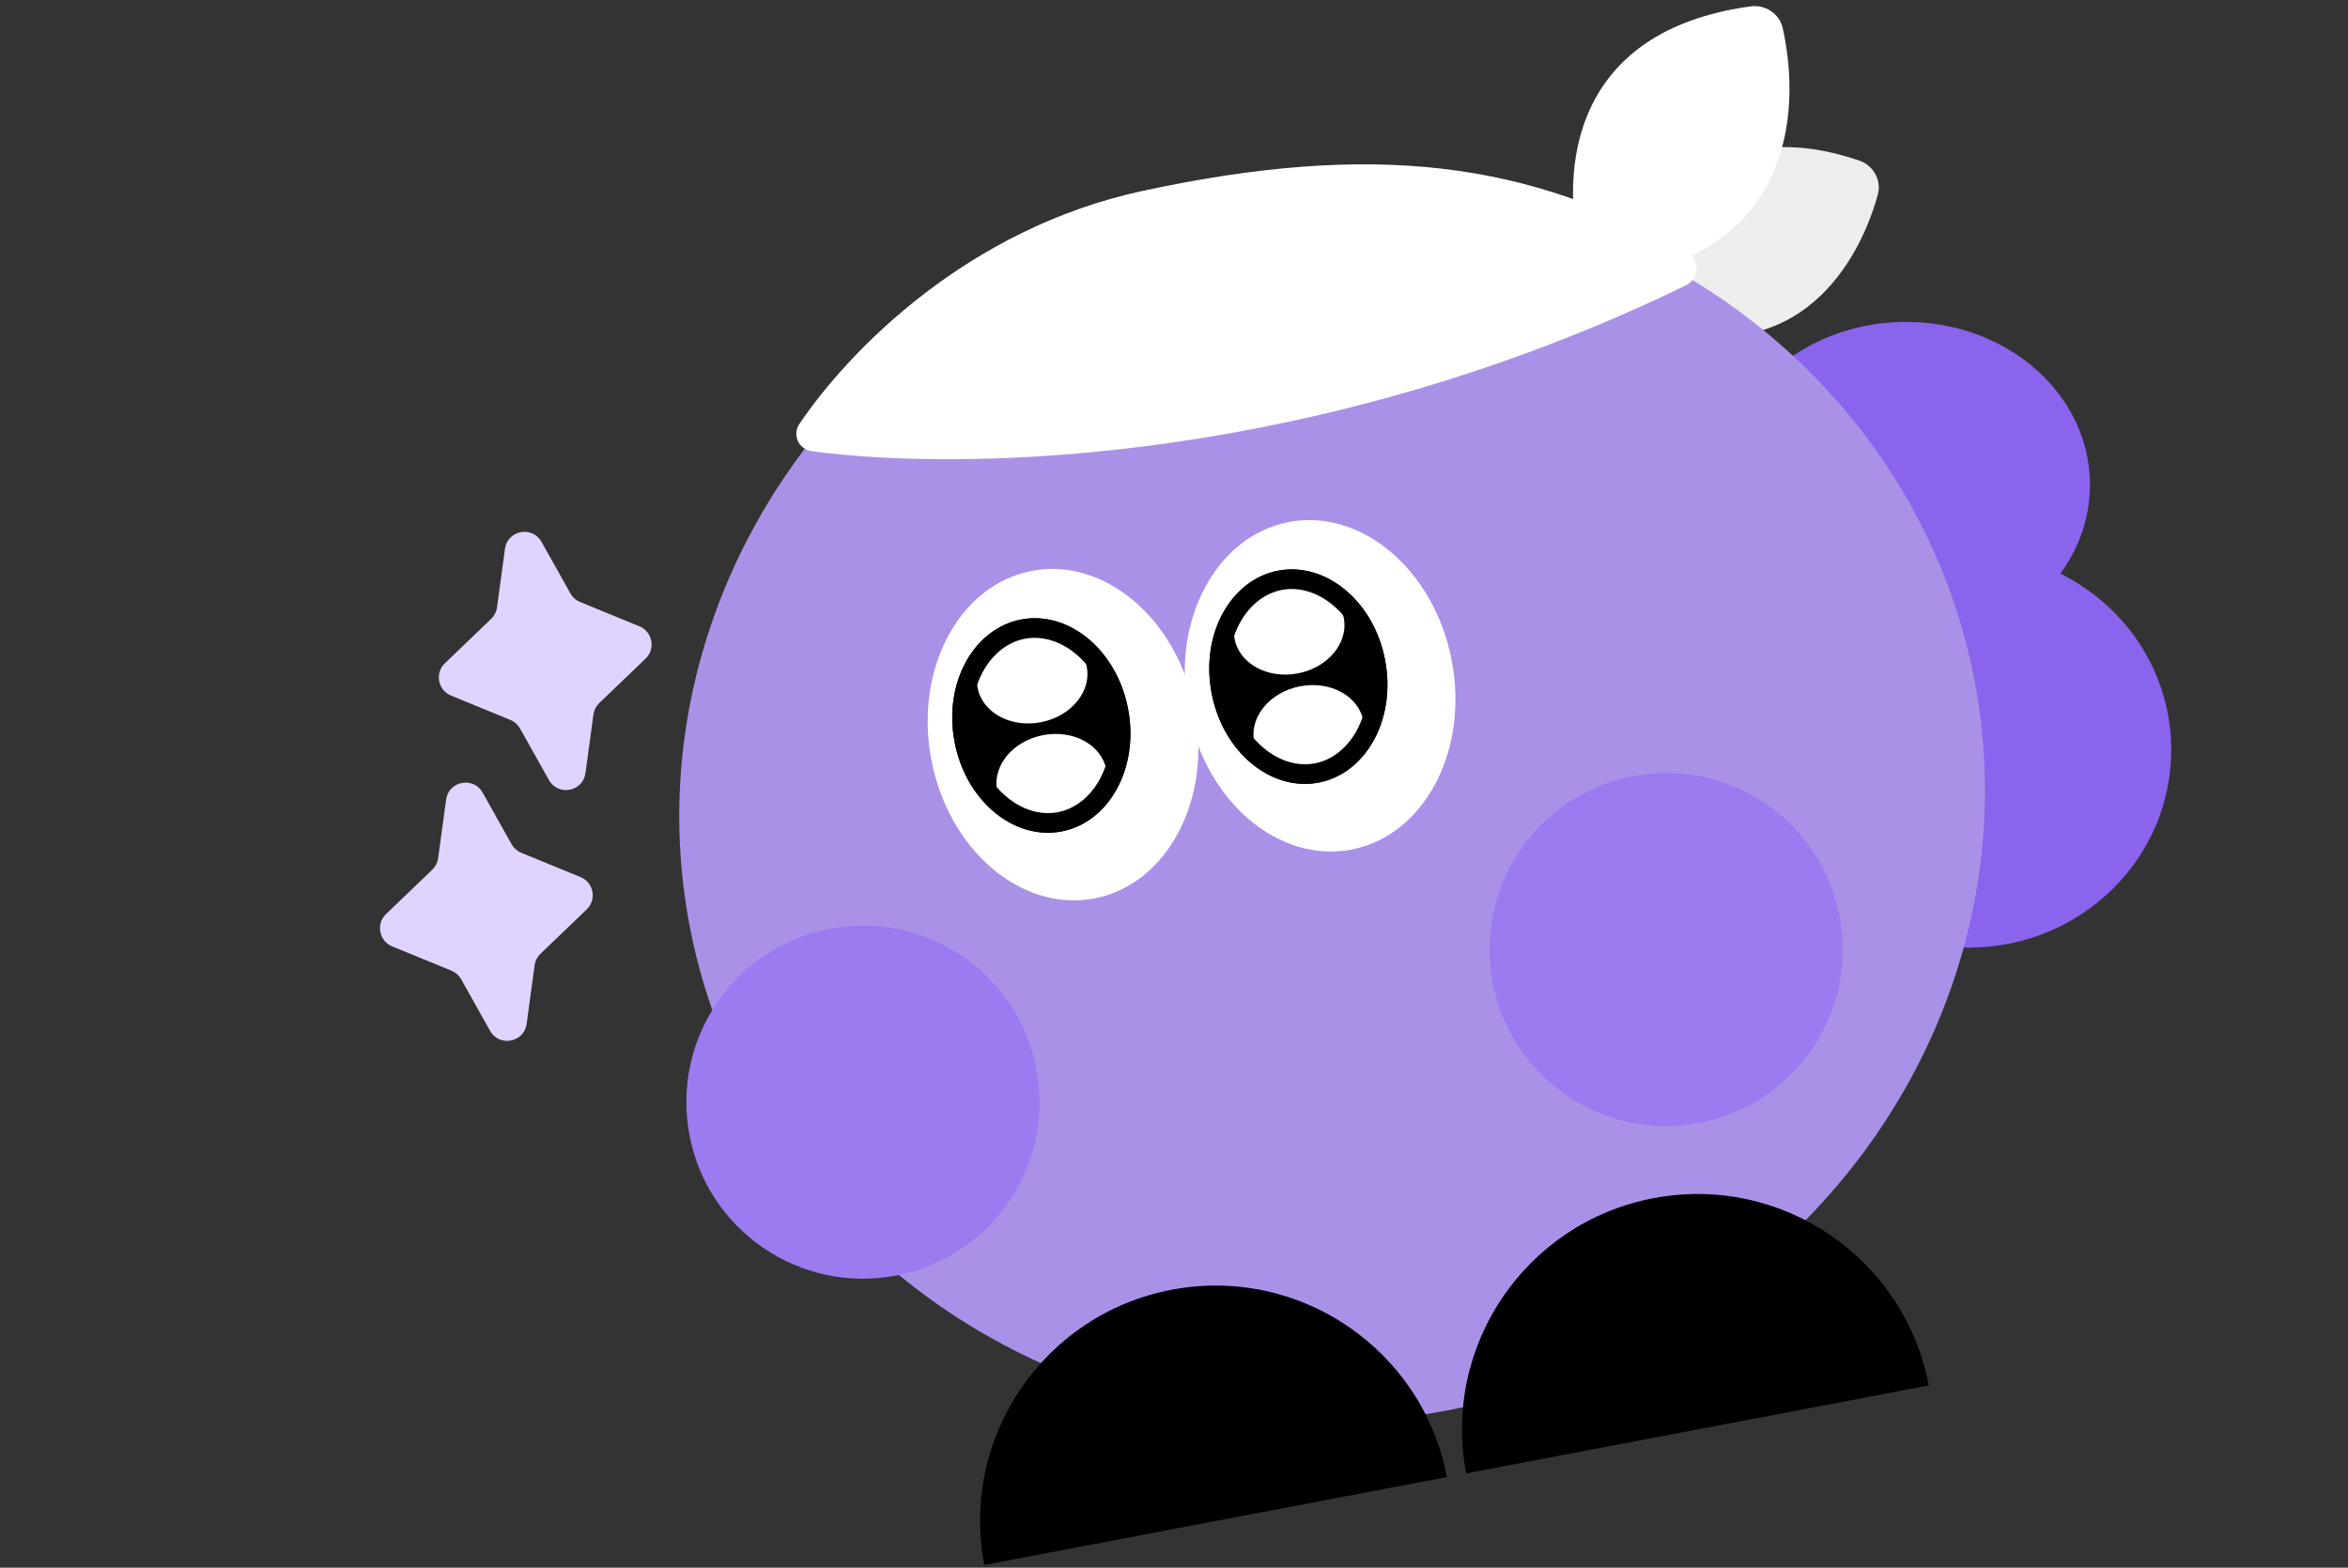<svg xmlns="http://www.w3.org/2000/svg" width="277" height="185" viewBox="0 0 277 185" fill="none">
  <rect x="0" y="0" width="277" height="185" fill="#333333" stroke="none"/>
  <path d="M219.348 18.954C201.969 13 194.234 25.036 191.925 34.08C191.5 35.746 192.44 37.439 194.056 38.024C211.05 44.176 218.998 32.123 221.525 22.994C221.998 21.285 221.026 19.529 219.348 18.954Z" fill="#EDEDED"/>
  <path d="M206.52 0.753C185.394 3.643 183.999 19.978 186.475 30.158C186.88 31.825 188.484 32.887 190.187 32.684C211.015 30.197 212.619 13.725 210.32 3.347C209.937 1.618 208.275 0.513 206.52 0.753Z" fill="white"/>
  <path fill-rule="evenodd" clip-rule="evenodd" d="M243.064 67.695C245.333 64.588 246.623 60.875 246.555 56.906C246.371 46.252 236.464 37.783 224.428 37.991C212.391 38.199 202.783 47.005 202.967 57.659C203.087 64.627 207.367 70.66 213.68 73.942C210.319 78.039 208.345 83.263 208.443 88.921C208.665 101.795 219.523 112.047 232.695 111.82C245.867 111.592 256.365 100.971 256.142 88.098C255.988 79.152 250.697 71.472 243.064 67.695Z" fill="#8B64ED"/>
  <ellipse cx="157.151" cy="94.8" rx="77.16" ry="72.916" transform="rotate(-10.763 157.151 94.8)" fill="#AA91E8"/>
  <path d="M198.878 33.681C155.675 54.668 114.294 55.712 95.797 53.254C94.223 53.045 93.423 51.329 94.312 50.015C100.194 41.324 114.151 26.973 134.814 22.523C161.927 16.683 180.307 18.962 199.039 29.762C200.594 30.658 200.492 32.897 198.878 33.681Z" fill="white"/>
  <path d="M138.216 152.2C123.145 155.065 113.25 169.605 116.115 184.677L170.693 174.302C167.828 159.231 153.288 149.336 138.216 152.2Z" fill="black"/>
  <path d="M195.068 141.394C179.997 144.259 170.102 158.799 172.967 173.87L227.544 163.495C224.68 148.424 210.14 138.529 195.068 141.394Z" fill="black"/>
  <ellipse cx="125.411" cy="86.696" rx="15.818" ry="19.676" transform="rotate(-10.763 125.411 86.696)" fill="white"/>
  <ellipse cx="122.849" cy="85.612" rx="10.417" ry="12.731" transform="rotate(-10.763 122.849 85.612)" fill="black"/>
  <ellipse cx="121.768" cy="79.927" rx="6.559" ry="5.401" transform="rotate(-10.763 121.768 79.927)" fill="white"/>
  <ellipse cx="124.073" cy="92.055" rx="6.559" ry="5.401" transform="rotate(-10.763 124.073 92.055)" fill="white"/>
  <path d="M131.945 83.883C133.181 90.387 129.831 96.066 125.01 96.983C120.189 97.899 114.989 93.845 113.752 87.342C112.516 80.838 115.866 75.159 120.687 74.242C125.508 73.326 130.709 77.38 131.945 83.883Z" stroke="black" stroke-width="2.315"/>
  <ellipse cx="155.733" cy="80.932" rx="15.818" ry="19.676" transform="rotate(-10.763 155.733 80.932)" fill="white"/>
  <ellipse cx="153.17" cy="79.849" rx="10.417" ry="12.731" transform="rotate(-10.763 153.17 79.849)" fill="black"/>
  <ellipse cx="152.09" cy="74.163" rx="6.559" ry="5.401" transform="rotate(-10.763 152.09 74.163)" fill="white"/>
  <ellipse cx="154.395" cy="86.292" rx="6.559" ry="5.401" transform="rotate(-10.763 154.395 86.292)" fill="white"/>
  <path d="M162.267 78.12C163.503 84.623 160.153 90.303 155.332 91.219C150.511 92.136 145.31 88.082 144.074 81.578C142.838 75.074 146.188 69.395 151.009 68.478C155.83 67.562 161.03 71.616 162.267 78.12Z" stroke="black" stroke-width="2.315"/>
  <path d="M59.571 64.765C59.87 62.563 62.798 62.007 63.884 63.945L67.294 70.031C67.55 70.487 67.952 70.843 68.435 71.041L75.433 73.911C76.982 74.546 77.365 76.564 76.158 77.722L70.701 82.96C70.324 83.322 70.081 83.8 70.01 84.318L69.071 91.231C68.772 93.432 65.844 93.989 64.758 92.051L61.348 85.965C61.092 85.509 60.69 85.153 60.206 84.955L53.209 82.085C51.66 81.45 51.277 79.432 52.484 78.273L57.941 73.036C58.318 72.674 58.561 72.195 58.632 71.677L59.571 64.765Z" fill="#E0D4FE"/>
  <path d="M52.629 94.36C52.928 92.158 55.856 91.602 56.942 93.54L60.352 99.626C60.608 100.081 61.01 100.437 61.493 100.636L68.491 103.506C70.04 104.141 70.423 106.158 69.216 107.317L63.759 112.555C63.382 112.916 63.139 113.395 63.068 113.913L62.129 120.825C61.83 123.027 58.902 123.584 57.816 121.645L54.406 115.56C54.15 115.104 53.748 114.748 53.265 114.549L46.267 111.68C44.718 111.045 44.335 109.027 45.542 107.868L50.999 102.631C51.376 102.269 51.62 101.79 51.69 101.272L52.629 94.36Z" fill="#E0D4FE"/>
  <circle cx="101.806" cy="130.062" r="20.833" transform="rotate(-10.763 101.806 130.062)" fill="#9C7AF0"/>
  <circle cx="196.559" cy="112.05" r="20.833" transform="rotate(-10.763 196.559 112.05)" fill="#9C7AF0"/>
</svg>